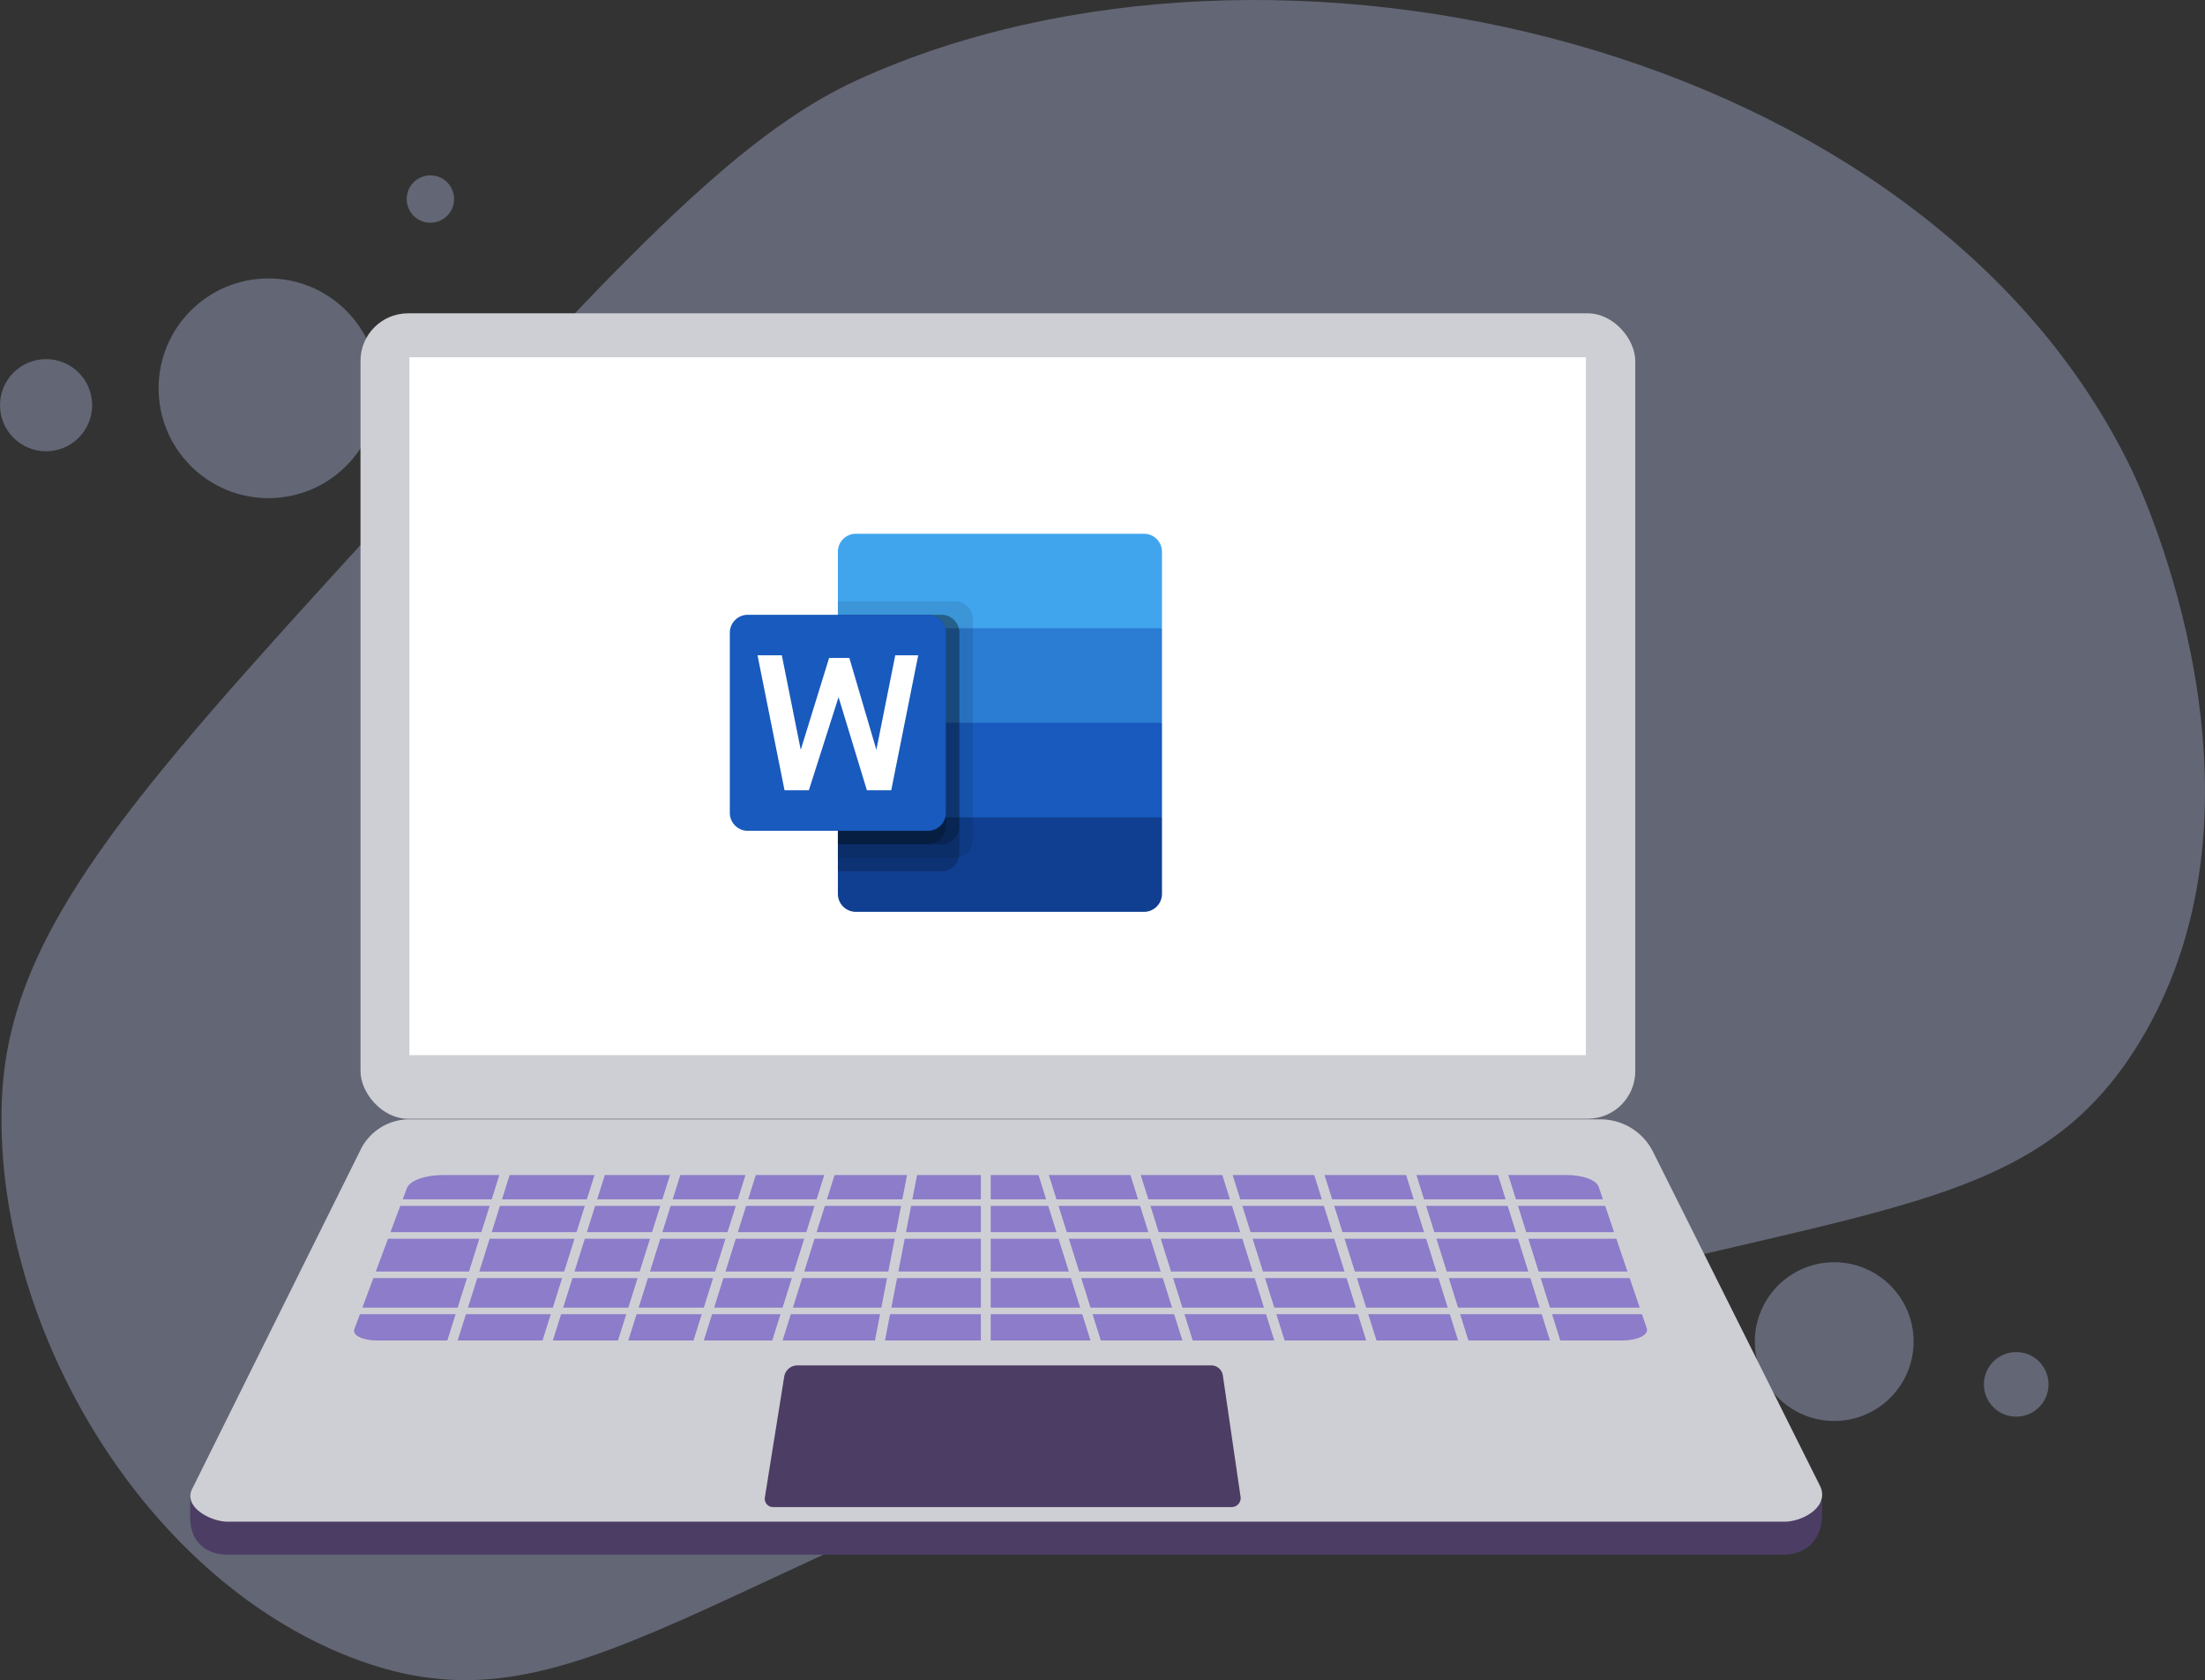 <svg xmlns="http://www.w3.org/2000/svg" width="402" height="306.349" viewBox="0 0 402 306.349"><rect x="0" y="0" width="402" height="306.349" fill="#333333" stroke="none"/><defs><style>.a{opacity:0.7;}.b{fill:#bec9f2;opacity:0.49;}.c{fill:#b35328;}.d{fill:#e9e9e9;}.e{fill:#8e94a0;}.f{fill:#4b3d64;}.g{fill:#cecfd4;}.h{fill:#fff;}.i{fill:#8c7cc9;}.j{fill:#41a5ee;}.k{fill:#2b7cd3;}.l{fill:#185abd;}.m{fill:#103f91;}.n{opacity:0.1;}.n,.o{isolation:isolate;}.o{opacity:0.2;}.p{fill:none;}</style></defs><g transform="translate(-517.102 -402.041)"><g transform="translate(517.102 402.041)"><g class="a"><path class="b" d="M584.989,499.051c44.038-48.19,66.057-72.284,88.661-82.534,75.52-34.245,194.713-6.639,232.141,71.278,1.948,4.054,28.085,60.5,1.354,104.321-22.381,36.694-59.189,27.435-157.811,60.478C643.748,687.97,621.969,720.015,581.19,704.278c-38.609-14.9-65.565-61.561-63.727-102.1C518.831,572.032,540.9,547.295,584.989,499.051Z" transform="translate(-517.107 -402.041)"/><circle class="b" cx="20.032" cy="20.032" r="20.032" transform="translate(28.914 50.767)"/><circle class="b" cx="8.401" cy="8.401" r="8.401" transform="translate(0 65.481)"/><circle class="b" cx="14.473" cy="14.473" r="14.473" transform="translate(319.929 230.148)"/><circle class="b" cx="5.892" cy="5.892" r="5.892" transform="translate(361.69 246.528)"/><circle class="b" cx="4.323" cy="4.323" r="4.323" transform="translate(74.142 31.97)"/><circle class="b" cx="4.323" cy="4.323" r="4.323" transform="translate(285.36 258.67)"/></g><g transform="translate(34.677 57.131)"><path class="c" d="M589.043,556.235h0a.854.854,0,0,1-.505-1.093l.694-1.883,1.6.589-.694,1.883A.853.853,0,0,1,589.043,556.235Z" transform="translate(-553.23 -462.247)"/><path class="c" d="M598.139,559.585h0a.853.853,0,0,1-.5-1.093l.694-1.884c.046-.126,1.592.606,1.592.606l-.687,1.866A.854.854,0,0,1,598.139,559.585Z" transform="translate(-553.415 -462.315)"/><path class="d" d="M588.867,555.844h0a.854.854,0,0,1-.5-1.094l.758-2.061a.854.854,0,0,1,1.094-.5h0a.854.854,0,0,1,.506,1.093l-.759,2.061A.855.855,0,0,1,588.867,555.844Z" transform="translate(-553.226 -462.224)"/><path class="d" d="M597.946,559.187h0a.855.855,0,0,1-.505-1.094l.759-2.06a.855.855,0,0,1,1.094-.506h0a.856.856,0,0,1,.5,1.094l-.759,2.06A.854.854,0,0,1,597.946,559.187Z" transform="translate(-553.411 -462.292)"/><rect class="e" width="5.587" height="3.622" transform="translate(33.497 113.289) rotate(20.217)"/><rect class="e" width="5.587" height="3.622" transform="translate(35.886 107.298) rotate(20.217)"/><path class="f" d="M843.113,689.87h-283.8c-3.152,0-6.479-1.589-6.817-6.217V679.4L583.562,622a9.887,9.887,0,0,1,8.856-5.491H809.6c4.053,0,12.989,7.982,14.8,11.607l25.628,52.244v1.877C850.088,687.676,846.57,689.87,843.113,689.87Z" transform="translate(-552.498 -463.533)"/><path class="g" d="M843.139,683.736h-283.8c-3.152,0-8.339-2.764-6.39-6.161l30.638-61.71a9.889,9.889,0,0,1,8.856-5.491H809.622a10.7,10.7,0,0,1,9.569,5.915l30.328,60.69C851.646,680.847,846.6,683.736,843.139,683.736Z" transform="translate(-552.499 -463.408)"/><rect class="g" width="232.409" height="146.858" rx="8.673" transform="translate(31.045)"/><rect class="h" width="214.48" height="127.254" transform="translate(39.967 8.01)"/><path class="f" d="M744.549,682H660.927a1.508,1.508,0,0,1-1.489-1.747l3.526-22.026a2.45,2.45,0,0,1,2.419-2.062h75.425a2.152,2.152,0,0,1,2.13,1.842l3.232,22.15A1.634,1.634,0,0,1,744.549,682Z" transform="translate(-554.672 -464.339)"/><path class="i" d="M814.287,650.9H587.078c-2.522,0-4.444-.969-4.045-2.039l9.58-25.713c.517-1.387,3.3-2.408,6.572-2.408H804.118c2.9,0,5.368.916,5.787,2.15l8.782,25.858C819.031,649.887,816.963,650.9,814.287,650.9Z" transform="translate(-553.118 -463.619)"/><g transform="translate(29.264 151.379)"><rect class="g" width="236.941" height="1.197" transform="translate(0 10.172)"/><rect class="g" width="236.941" height="1.197" transform="translate(0 16.155)"/><rect class="g" width="236.941" height="1.197" transform="translate(0 23.335)"/><rect class="g" width="236.941" height="1.197" transform="translate(0 29.917)"/><rect class="g" width="1.795" height="39.49" transform="translate(28.695 0.639) rotate(17.439)"/><rect class="g" width="1.795" height="39.49" transform="translate(46.047 0.639) rotate(17.439)"/><rect class="g" width="1.795" height="39.49" transform="translate(59.809 0.639) rotate(17.439)"/><rect class="g" width="1.795" height="39.49" transform="translate(73.571 0.639) rotate(17.439)"/><rect class="g" width="1.795" height="39.49" transform="translate(87.931 0.639) rotate(17.439)"/><rect class="g" width="1.795" height="39.49" transform="translate(102.502 0.19) rotate(10.978)"/><rect class="g" width="1.795" height="39.49" transform="translate(114.881)"/><rect class="g" width="1.795" height="39.49" transform="translate(207.73 1.177) rotate(-17.439)"/><rect class="g" width="1.795" height="39.49" transform="translate(190.977 1.177) rotate(-17.439)"/><rect class="g" width="1.795" height="39.49" transform="translate(174.223 1.177) rotate(-17.439)"/><rect class="g" width="1.795" height="39.49" transform="translate(157.47 1.177) rotate(-17.439)"/><rect class="g" width="1.795" height="39.49" transform="translate(140.716 1.177) rotate(-17.439)"/><rect class="g" width="1.795" height="39.49" transform="translate(123.963 1.177) rotate(-17.439)"/></g></g></g><g transform="translate(650.161 494.44)"><path class="j" d="M728.835,501.383H676.309a3.282,3.282,0,0,0-3.282,3.282h0v13.952l29.545,8.617,29.545-8.617V504.665a3.282,3.282,0,0,0-3.282-3.282Z" transform="translate(-653.331 -496.459)"/><path class="k" d="M732.117,518.975h-59.09v17.234l29.545,8.617,29.545-8.617Z" transform="translate(-653.331 -496.817)"/><path class="l" d="M732.117,536.567h-59.09V553.8l29.545,8.617,29.545-8.617Z" transform="translate(-653.331 -497.174)"/><path class="m" d="M732.117,554.159h-59.09v13.953a3.281,3.281,0,0,0,3.282,3.282h52.526a3.281,3.281,0,0,0,3.282-3.282h0Z" transform="translate(-653.331 -497.532)"/><path class="n" d="M694.366,513.949H673.027v46.779h21.339a3.292,3.292,0,0,0,3.282-3.282V517.231A3.292,3.292,0,0,0,694.366,513.949Z" transform="translate(-653.331 -496.715)"/><path class="o" d="M691.9,516.462H673.027v46.779H691.9a3.293,3.293,0,0,0,3.282-3.282V519.744A3.293,3.293,0,0,0,691.9,516.462Z" transform="translate(-653.331 -496.766)"/><path class="o" d="M691.9,516.462H673.027v41.855H691.9a3.293,3.293,0,0,0,3.282-3.282V519.744A3.293,3.293,0,0,0,691.9,516.462Z" transform="translate(-653.331 -496.766)"/><path class="o" d="M689.441,516.462H673.027v41.855h16.414a3.291,3.291,0,0,0,3.282-3.282V519.744A3.292,3.292,0,0,0,689.441,516.462Z" transform="translate(-653.331 -496.766)"/><path class="l" d="M656.2,516.462h32.829a3.281,3.281,0,0,1,3.282,3.282h0v32.83a3.281,3.281,0,0,1-3.282,3.282H656.2a3.282,3.282,0,0,1-3.282-3.282h0v-32.83a3.282,3.282,0,0,1,3.282-3.282Z" transform="translate(-652.922 -496.766)"/><path class="h" d="M682.448,548.622h-4.431l-5.171-16.989-5.417,16.989H663L658.074,524h4.432l3.447,17.234,5.171-16.743h3.693l4.925,16.743L683.187,524h4.185Z" transform="translate(-653.027 -496.919)"/><path class="p" d="M652.922,496.357h78.786v78.786H652.922Z" transform="translate(-652.922 -496.357)"/></g></g></svg>